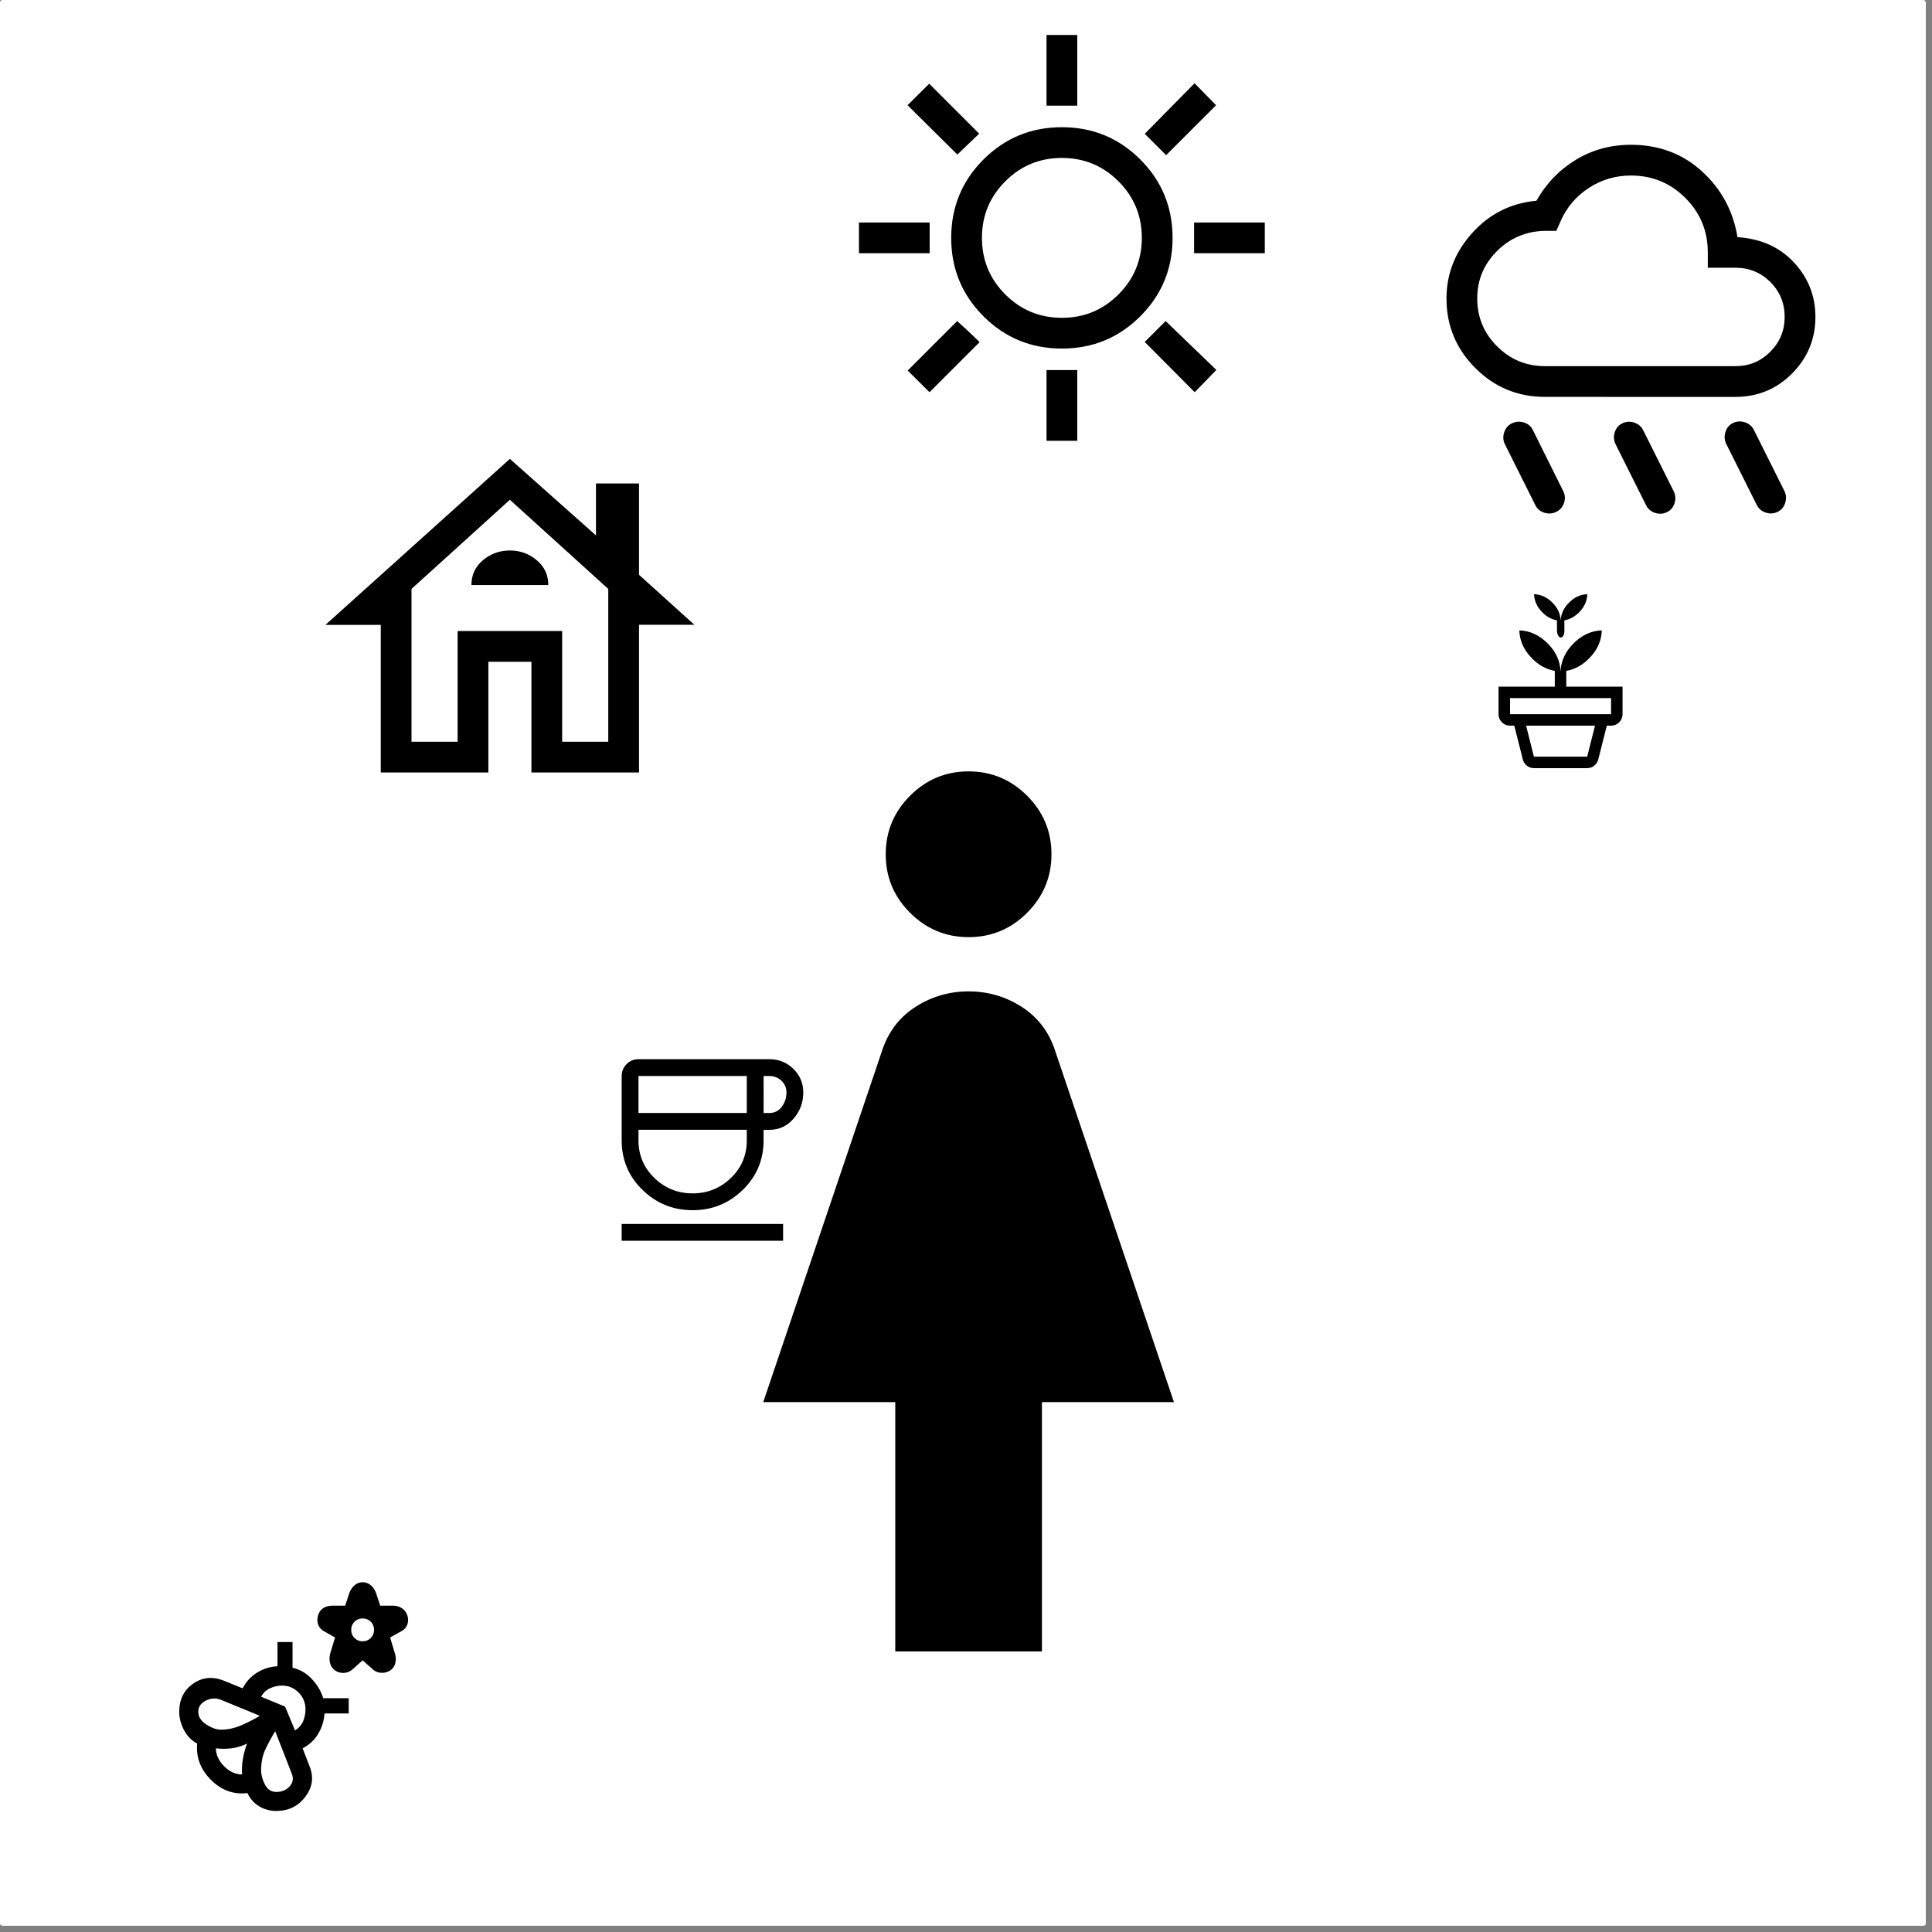 <svg width="400" height="400" version="1.1" viewBox="0 0 105.83 105.83" xmlns="http://www.w3.org/2000/svg">
 <rect x="0" y="0" width="105.83" height="105.83" fill="#808080" stroke="none"/>
 <rect width="105.49" height="105.49" ry=".133" fill="#fff"/>
 <path d="m37.941 66.291q-1.607 0-2.747-1.112-1.14-1.112-1.14-2.71v-3.528q0-0.382 0.269-0.652t0.652-0.269h7.175q0.765 0 1.308 0.53 0.543 0.53 0.543 1.294 0 0.82-0.53 1.432-0.53 0.613-1.322 0.613h-0.322v0.58q0 1.598-1.14 2.71-1.14 1.112-2.747 1.112zm-2.966-5.324h5.932v-2.026h-5.932zm2.966 4.403q1.22 0 2.093-0.841 0.873-0.84 0.873-2.061v-0.58h-5.932v0.58q0 1.22 0.873 2.061 0.873 0.841 2.093 0.841zm3.887-4.403h0.322q0.419 0 0.675-0.343 0.256-0.343 0.256-0.781 0-0.382-0.274-0.642-0.274-0.26-0.656-0.26h-0.322zm-7.774 7v-0.921h8.842v0.921z" stroke-width=".014"/>
 <g stroke-width=".025">
  <path d="m91.31 28.055q-0.312 0.151-0.653 0.038t-0.493-0.425l-1.667-3.334q-0.152-0.312-0.046-0.653 0.105-0.341 0.417-0.493 0.312-0.151 0.653-0.038 0.341 0.114 0.493 0.425l1.667 3.335q0.152 0.312 0.046 0.653-0.105 0.341-0.417 0.493zm6.063-0.016q-0.312 0.151-0.653 0.038t-0.493-0.425l-1.667-3.335q-0.152-0.312-0.046-0.653 0.105-0.341 0.417-0.493 0.312-0.151 0.653-0.038 0.341 0.114 0.493 0.425l1.667 3.334q0.152 0.312 0.046 0.653-0.105 0.341-0.417 0.493zm-12.126 0q-0.312 0.151-0.653 0.046-0.341-0.105-0.493-0.417l-1.667-3.334q-0.152-0.312-0.038-0.653 0.114-0.341 0.425-0.493 0.312-0.151 0.653-0.046 0.341 0.105 0.493 0.417l1.667 3.351q0.152 0.312 0.038 0.644t-0.425 0.484zm-0.623-6.299q-2.231 0-3.81-1.579-1.579-1.579-1.579-3.81 0-2.029 1.415-3.595 1.415-1.566 3.511-1.76 0.808-1.423 2.16-2.244t3.019-0.821q2.29 0 3.886 1.453 1.596 1.452 1.949 3.608 1.911 0.118 3.09 1.381 1.179 1.263 1.179 2.989 0 1.81-1.276 3.095-1.276 1.284-3.103 1.284zm0-1.684h10.441q1.128 0 1.911-0.792 0.783-0.792 0.783-1.903 0-1.128-0.783-1.911-0.783-0.783-1.911-0.783h-1.516v-0.842q0-1.752-1.229-2.981-1.229-1.229-2.981-1.229-1.263 0-2.311 0.682-1.048 0.682-1.554 1.844l-0.219 0.505h-0.682q-1.524 0.051-2.589 1.124-1.065 1.074-1.065 2.581 0 1.533 1.086 2.619 1.086 1.086 2.619 1.086z"/>
  <path d="m57.326 5.789v-3.873h1.684v3.873zm6.551 2.711-1.17-1.17 2.728-2.77 1.179 1.204zm1.532 5.372v-1.684h3.873v1.684zm-8.084 10.273v-3.873h1.684v3.873zm-4.884-15.679-2.728-2.703 1.187-1.179 2.737 2.737zm13.001 13.018-2.737-2.753 1.145-1.145 2.779 2.678zm-18.39-7.612v-1.684h3.873v1.684zm3.865 7.612-1.196-1.187 2.711-2.711 0.615 0.564 0.615 0.589zm7.25-2.391q-2.526 0-4.295-1.768-1.768-1.768-1.768-4.294t1.768-4.295q1.768-1.768 4.295-1.768 2.526 0 4.295 1.768 1.768 1.768 1.768 4.295t-1.768 4.294q-1.768 1.768-4.295 1.768zm0-1.684q1.819 0 3.099-1.28 1.28-1.28 1.28-3.099t-1.28-3.099q-1.28-1.28-3.099-1.28t-3.099 1.28q-1.28 1.28-1.28 3.099t1.28 3.099q1.28 1.28 3.099 1.28z"/>
  <path d="m20.857 42.314v-8.084h-3.031l10.105-9.094 4.715 4.193v-2.846h2.358v5.002l3.031 2.738h-3.031v8.091h-5.894v-6.063h-2.358v6.063zm1.684-1.684h2.526v-6.063h5.726v6.063h2.526v-8.37l-5.389-4.884-5.389 4.884zm2.526-6.063h5.726zm0.758-2.518h4.21q0-0.825-0.632-1.36-0.632-0.535-1.474-0.535-0.842 0-1.474 0.532-0.632 0.532-0.632 1.363z"/>
 </g>
 <path d="m84.024 41.448h2.918l0.428-1.698h-3.774zm0 0.629q-0.214 0-0.382-0.132-0.168-0.132-0.225-0.343l-0.469-1.852h5.069l-0.469 1.852q-0.056 0.21-0.225 0.343-0.168 0.132-0.382 0.132zm-1.308-2.956h5.535v-0.881h-5.535zm2.767-2.333q0.031-0.862 0.711-1.544 0.679-0.682 1.547-0.714-0.019 0.792-0.601 1.437-0.582 0.645-1.343 0.783v0.862h3.082v1.509q0 0.259-0.185 0.444-0.185 0.185-0.444 0.185h-5.535q-0.259 0-0.444-0.185-0.185-0.185-0.185-0.444v-1.509h3.082v-0.862q-0.761-0.138-1.34-0.783-0.579-0.645-0.604-1.437 0.868 0.031 1.55 0.711 0.682 0.679 0.708 1.547z" stroke-width=".009"/>
 <path d="m85.49 34.006c0.013-0.371 0.166-0.703 0.459-0.997 0.292-0.294 0.625-0.447 0.999-0.461-8e-3 0.341-0.137 0.65-0.388 0.928-0.25 0.277-0.539 0.446-0.867 0.506v0.556c-5e-3 0.52-0.385 0.503-0.406 0v-0.556c-0.328-0.06-0.616-0.228-0.865-0.506s-0.379-0.587-0.39-0.928c0.374 0.013 0.707 0.166 1.001 0.459 0.294 0.292 0.446 0.625 0.457 0.999z" stroke-width=".006"/>
 <path d="m49.04 90.462v-13.659h-7.231l6.548-19.363q0.522-1.486 1.828-2.31 1.306-0.824 2.872-0.824 1.567 0 2.872 0.824 1.306 0.823 1.828 2.31l6.548 19.363h-7.231v13.659zm4.02-39.128q-1.871 0-3.207-1.333-1.336-1.333-1.336-3.204 0-1.871 1.333-3.207 1.333-1.336 3.204-1.336 1.871 0 3.207 1.333 1.336 1.333 1.336 3.204 0 1.871-1.333 3.207-1.333 1.336-3.204 1.336z" stroke-width=".06"/>
 <path d="m19.864 90.949-0.563 0.501q-0.188 0.172-0.464 0.188-0.276 0.016-0.495-0.146-0.219-0.162-0.271-0.428-0.052-0.266 0.021-0.501l0.261-0.866-0.626-0.355q-0.229-0.13-0.305-0.37-0.076-0.24 0.003-0.495 0.078-0.256 0.282-0.389 0.203-0.133 0.48-0.133h0.72l0.219-0.668q0.083-0.256 0.279-0.436 0.196-0.18 0.462-0.18 0.266 0 0.462 0.18 0.196 0.18 0.279 0.436l0.219 0.668h0.72q0.256 0 0.467 0.138 0.211 0.138 0.295 0.383 0.089 0.24 0.01 0.49-0.078 0.25-0.313 0.376l-0.636 0.355 0.261 0.866q0.083 0.245 0.031 0.509-0.052 0.263-0.271 0.42-0.224 0.151-0.498 0.141-0.274-0.01-0.462-0.183zm0-1.043q0.266 0 0.446-0.18 0.18-0.18 0.18-0.446 0-0.266-0.18-0.446-0.18-0.18-0.446-0.18-0.266 0-0.446 0.18t-0.18 0.446q0 0.266 0.18 0.446t0.446 0.18zm-2.9 6.864q0.349 0.876-0.24 1.653-0.589 0.777-1.586 0.777-0.506 0-0.931-0.25-0.425-0.25-0.655-0.73-1.132 0.136-1.99-0.717-0.858-0.853-0.764-1.995-0.469-0.256-0.725-0.748-0.256-0.493-0.256-0.994 0-1.017 0.78-1.552 0.78-0.535 1.745-0.117l0.949 0.386q0.282-0.548 0.793-0.863 0.511-0.316 1.116-0.347v-1.325h0.824v1.408q0.621 0.141 1.069 0.628 0.449 0.488 0.61 1.04h1.398v0.835h-1.325q-0.042 0.605-0.347 1.116-0.305 0.511-0.853 0.793zm-3.703 0.428q-0.031-0.422 0.044-0.853 0.076-0.43 0.227-0.837-0.402 0.203-0.837 0.258-0.435 0.055-0.874 3e-3 0.021 0.548 0.462 0.988 0.441 0.441 0.978 0.441zm-1.158-2.451q0.584 0 1.176-0.266 0.592-0.266 0.952-0.495l-2.107-0.866q-0.412-0.177-0.837 0.029t-0.425 0.618q0 0.407 0.438 0.694 0.438 0.287 0.803 0.287zm3.035 3.411q0.454 0 0.728-0.305 0.274-0.305 0.117-0.696l-0.908-2.326q-0.287 0.469-0.529 0.975-0.243 0.506-0.243 1.163 0 0.381 0.211 0.785 0.211 0.404 0.623 0.404zm1.022-3.369q0.323-0.209 0.449-0.514 0.125-0.305 0.125-0.649 0-0.532-0.376-0.913-0.376-0.381-0.902-0.381-0.344 0-0.662 0.146-0.318 0.146-0.49 0.464l1.314 0.542z" stroke-width=".016"/>
</svg>

